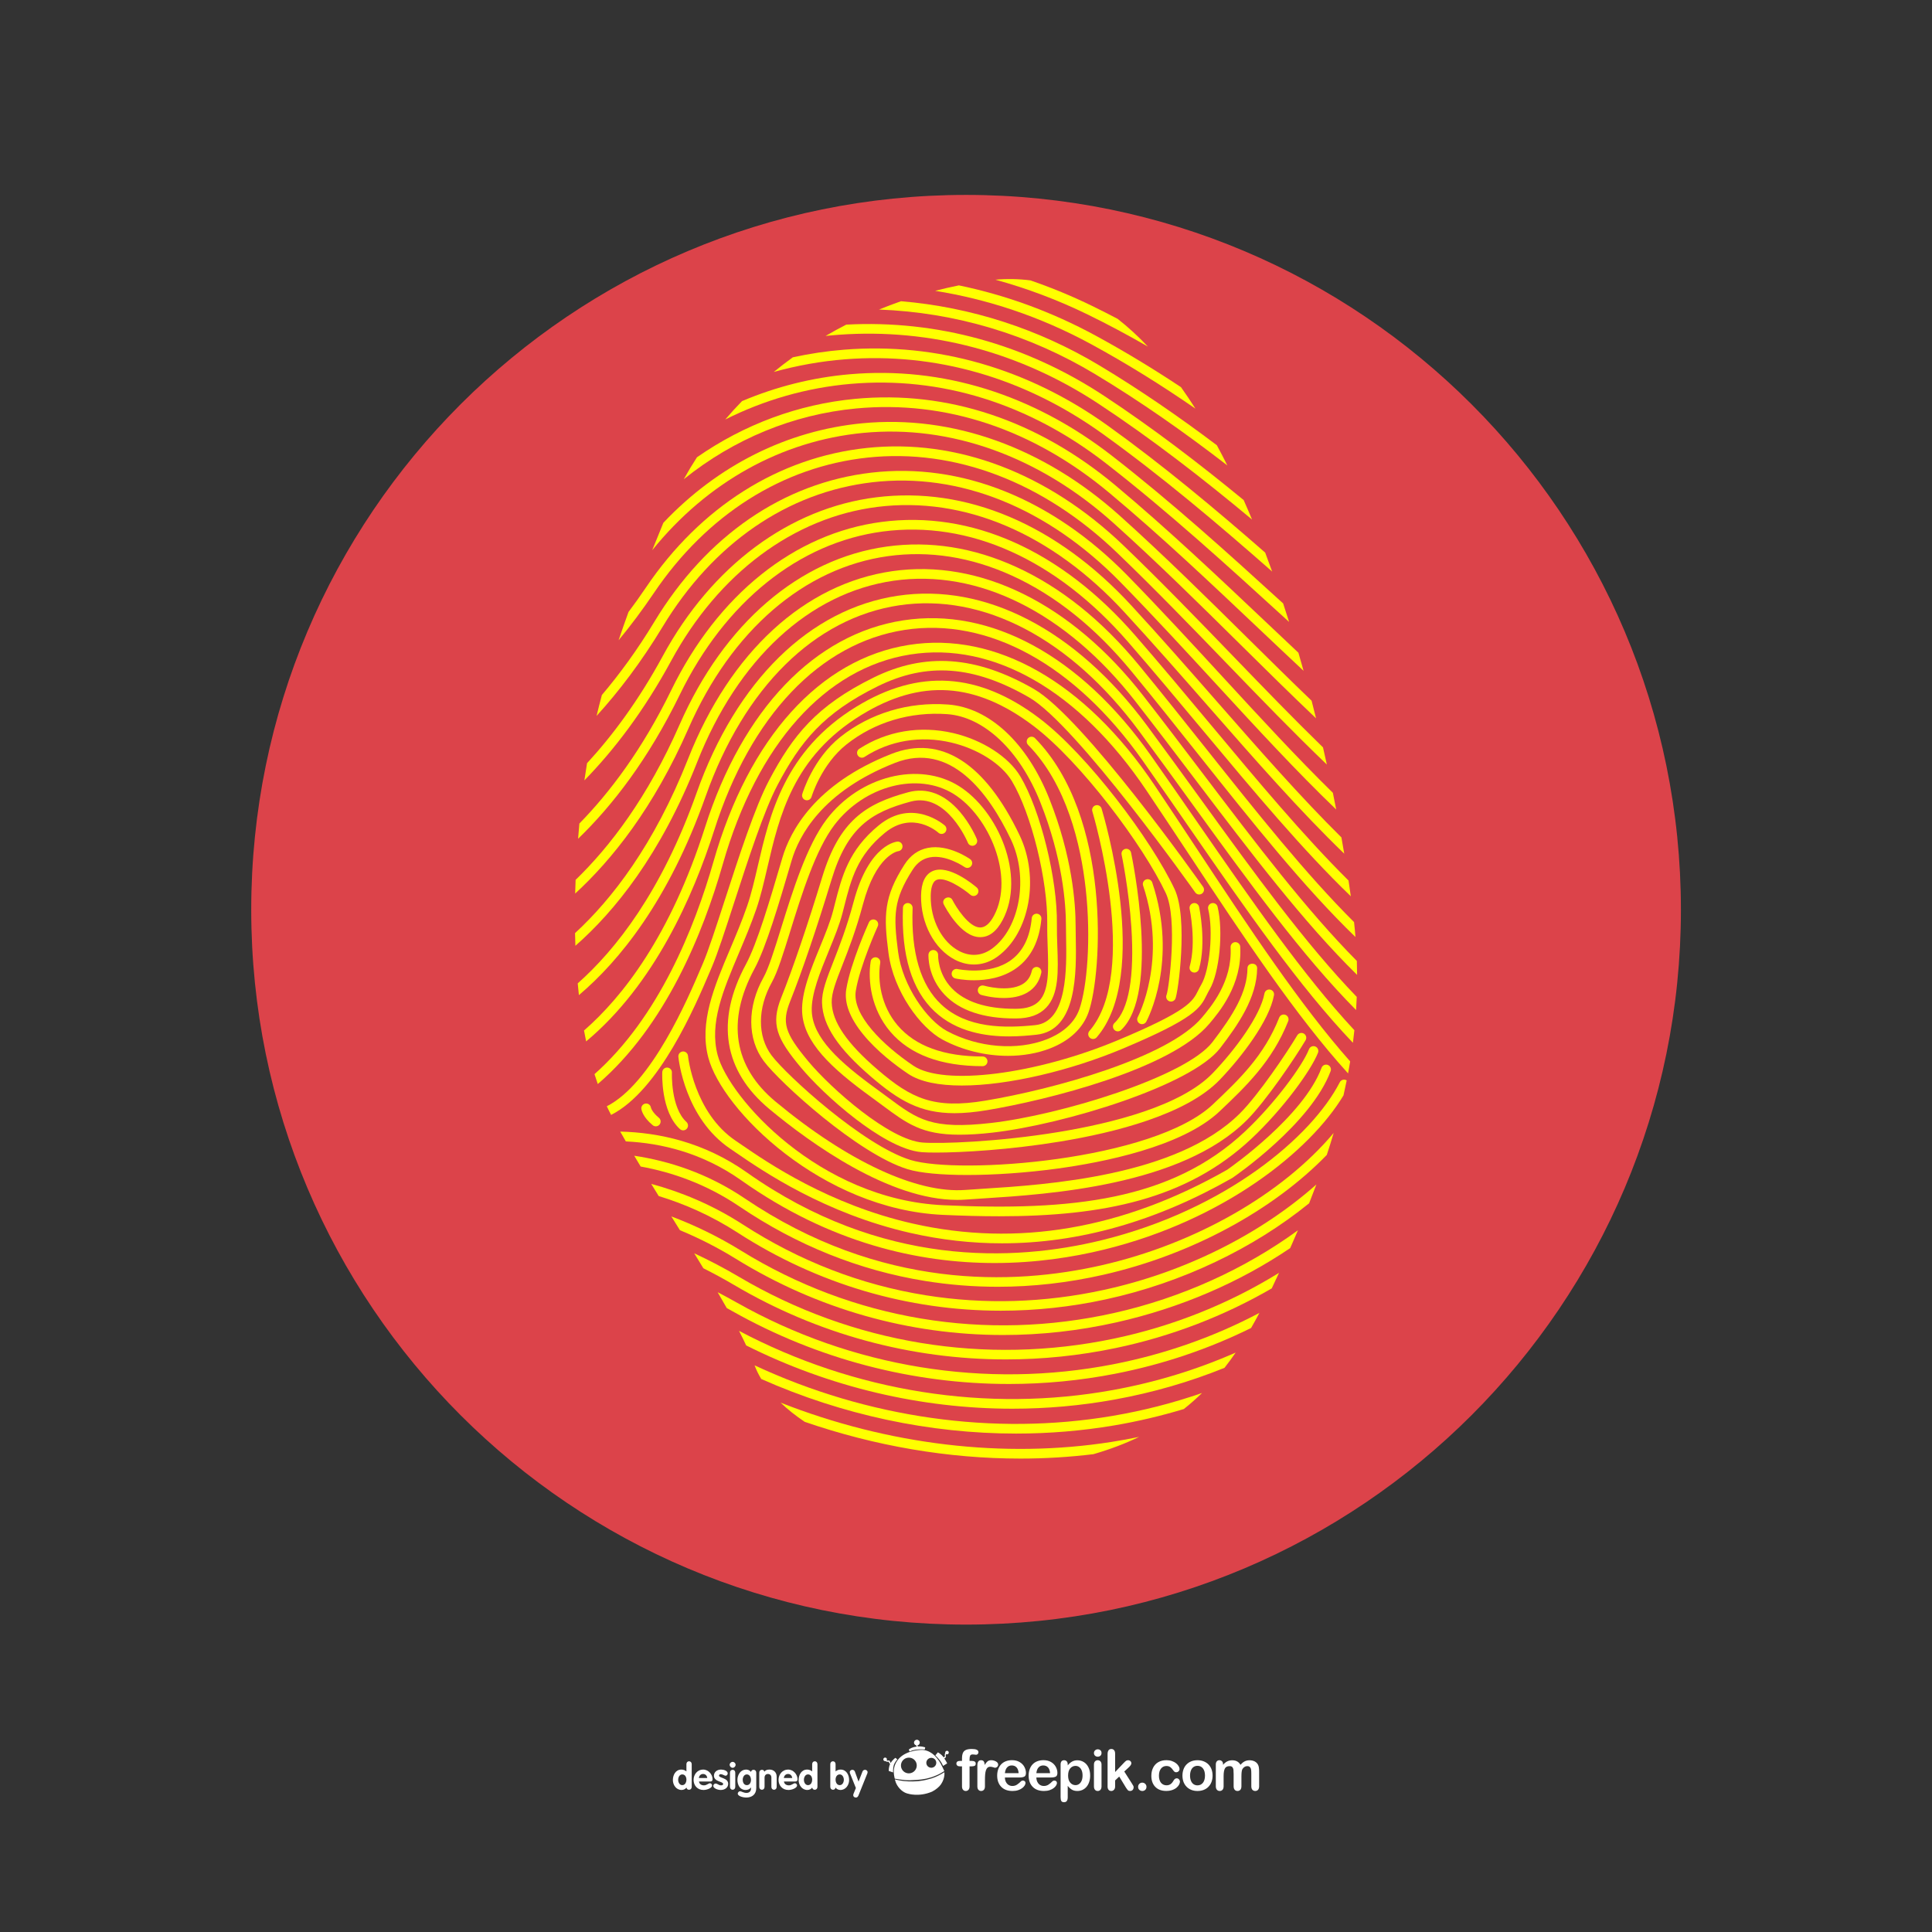<?xml version="1.0" encoding="UTF-8" standalone="no"?>
<!-- Created with Inkscape (http://www.inkscape.org/) -->

<svg
   xmlns:dc="http://purl.org/dc/elements/1.1/"
   xmlns:cc="http://creativecommons.org/ns#"
   xmlns:rdf="http://www.w3.org/1999/02/22-rdf-syntax-ns#"
   xmlns:svg="http://www.w3.org/2000/svg"
   xmlns="http://www.w3.org/2000/svg"
   xmlns:sodipodi="http://sodipodi.sourceforge.net/DTD/sodipodi-0.dtd"
   xmlns:inkscape="http://www.inkscape.org/namespaces/inkscape"
   id="svg6577"
   version="1.1"
   inkscape:version="0.48.4 r9939"
   width="1000"
   height="1000"
   xml:space="preserve"
   sodipodi:docname="08 FINGER.eps"><rect width="100%" height="100%" fill="#333333" stroke="none"/><defs
     id="defs6581" /><sodipodi:namedview
     pagecolor="#ffffff"
     bordercolor="#666666"
     borderopacity="1"
     objecttolerance="10"
     gridtolerance="10"
     guidetolerance="10"
     inkscape:pageopacity="0"
     inkscape:pageshadow="2"
     inkscape:window-width="640"
     inkscape:window-height="480"
     id="namedview6579"
     showgrid="false"
     inkscape:zoom="0.236"
     inkscape:cx="500"
     inkscape:cy="500"
     inkscape:window-x="65"
     inkscape:window-y="24"
     inkscape:window-maximized="0"
     inkscape:current-layer="g6585" /><g
     id="g6585"
     inkscape:groupmode="layer"
     inkscape:label="ink_ext_XXXXXX"
     transform="matrix(1.25,0,0,-1.25,0,1000)"><path
       inkscape:connector-curvature="0"
       id="path6591"
       style="fill:#dc434a;fill-opacity:1;fill-rule:nonzero;stroke:none"
       d="m 400.03,127.291 c -163.477,0 -296,132.524 -296,296 0,163.476 132.523,296 296,296 163.476,0 295.999,-132.524 295.999,-296 0,-163.476 -132.523,-296 -295.999,-296" /><g
       id="g6832"
       transform="translate(0,16.949)"
       style="fill:#ffff00"><path
         d="m 475.326,639.527 c -4.013,4.246 -8.189,8.093 -12.53,11.487 -3.532,1.856 -7.071,3.651 -10.617,5.381 -8.321,4.059 -16.829,7.568 -25.504,10.55 -4.688,0.613 -9.519,0.724 -14.496,0.29 13.13,-3.606 25.897,-8.411 38.246,-14.435 8.338,-4.067 16.639,-8.501 24.901,-13.273"
         style="fill:#ffff00;fill-opacity:1;fill-rule:nonzero;stroke:none"
         id="path6593"
         inkscape:connector-curvature="0" /><path
         d="m 495,613.839 c -1.944,3.058 -3.938,6.026 -5.98,8.893 -11.8,7.833 -23.503,14.899 -35.194,21.262 -18.818,10.242 -37.912,16.978 -56.767,20.889 -3.305,-0.666 -6.585,-1.413 -9.83,-2.255 21.401,-3.429 43.227,-10.469 64.685,-22.148 14.286,-7.775 28.598,-16.62 43.086,-26.641"
         style="fill:#ffff00;fill-opacity:1;fill-rule:nonzero;stroke:none"
         id="path6595"
         inkscape:connector-curvature="0" /><path
         d="m 508.223,590.32 c -1.417,2.832 -2.868,5.619 -4.348,8.358 -15.713,11.848 -31.814,22.935 -48.407,32.913 -25.345,15.241 -53.401,24.293 -82.373,26.734 -3.075,-1.071 -6.112,-2.224 -9.11,-3.454 31.465,-1.161 62.055,-10.252 89.422,-26.708 18.844,-11.331 37.068,-24.121 54.816,-37.843"
         style="fill:#ffff00;fill-opacity:1;fill-rule:nonzero;stroke:none"
         id="path6597"
         inkscape:connector-curvature="0" /><path
         d="m 454.905,615.847 c 21.978,-14.487 43.06,-30.851 63.541,-47.933 -1.132,2.713 -2.29,5.403 -3.472,8.068 -18.684,15.353 -37.895,30.039 -57.868,43.205 -32.315,21.299 -69.14,31.443 -106.688,29.444 -2.904,-1.489 -5.766,-3.048 -8.569,-4.692 1.904,0.201 3.811,0.375 5.721,0.512 37.749,2.69 74.863,-7.201 107.335,-28.604"
         style="fill:#ffff00;fill-opacity:1;fill-rule:nonzero;stroke:none"
         id="path6599"
         inkscape:connector-curvature="0" /><path
         d="m 456.408,603.53 c 24.491,-17.575 47.79,-37.3 70.37,-57.152 -0.944,2.629 -1.91,5.249 -2.897,7.856 -20.927,18.271 -42.508,36.304 -65.141,52.546 -32.94,23.638 -70.681,34.525 -109.15,31.479 -7.174,-0.568 -14.287,-1.634 -21.29,-3.157 -2.695,-1.948 -5.327,-3.972 -7.891,-6.072 9.616,2.678 19.496,4.449 29.497,5.241 37.513,2.97 74.34,-7.66 106.502,-30.741"
         style="fill:#ffff00;fill-opacity:1;fill-rule:nonzero;stroke:none"
         id="path6601"
         inkscape:connector-curvature="0" /><path
         d="m 457.915,591.216 c 25.995,-20.195 50.547,-42.593 74.29,-64.253 0.529,-0.483 1.055,-0.962 1.583,-1.443 -0.804,2.554 -1.627,5.109 -2.469,7.662 -22.69,20.692 -46.135,41.914 -70.951,61.193 -32.664,25.376 -70.182,37.032 -108.495,33.704 -15.428,-1.34 -30.464,-5.13 -44.613,-11.12 -2.402,-2.463 -4.721,-5.002 -6.953,-7.618 16.182,8.117 33.769,13.178 51.912,14.753 37.292,3.236 73.842,-8.131 105.696,-32.878"
         style="fill:#ffff00;fill-opacity:1;fill-rule:nonzero;stroke:none"
         id="path6603"
         inkscape:connector-curvature="0" /><path
         d="m 459.427,578.901 c 21.588,-18.068 42.115,-37.499 61.966,-56.291 6.182,-5.852 12.305,-11.647 18.388,-17.335 -0.691,2.484 -1.403,4.98 -2.132,7.482 -4.474,4.208 -8.975,8.468 -13.506,12.758 -19.895,18.833 -40.467,38.307 -62.15,56.454 -32.388,27.106 -69.688,39.526 -107.861,35.928 -23.587,-2.225 -46.005,-10.594 -65.527,-24.188 -1.922,-2.956 -3.743,-5.986 -5.457,-9.087 20.674,16.627 45.285,26.833 71.359,29.293 37.085,3.502 73.368,-8.609 104.92,-35.014"
         style="fill:#ffff00;fill-opacity:1;fill-rule:nonzero;stroke:none"
         id="path6605"
         inkscape:connector-curvature="0" /><path
         d="m 357.442,603.799 c 36.145,3.471 72.902,-9.743 103.5,-37.213 18.307,-16.435 35.807,-33.737 52.731,-50.469 10.554,-10.434 20.949,-20.708 31.275,-30.513 -0.597,2.414 -1.213,4.847 -1.846,7.295 -8.791,8.442 -17.647,17.194 -26.617,26.062 -16.958,16.766 -34.492,34.102 -52.871,50.601 -31.44,28.227 -69.283,41.801 -106.554,38.219 -31.199,-2.997 -59.931,-17.476 -82.372,-41.201 -1.61,-3.913 -3.148,-7.697 -4.615,-11.356 22.694,28.125 53.548,45.326 87.369,48.575"
         style="fill:#ffff00;fill-opacity:1;fill-rule:nonzero;stroke:none"
         id="path6607"
         inkscape:connector-curvature="0" /><path
         d="m 359.299,593.58 c 36.102,3.84 72.739,-10.118 103.163,-39.309 15.759,-15.121 30.893,-30.8 45.529,-45.963 14.002,-14.506 27.743,-28.736 41.433,-41.84 -0.516,2.342 -1.048,4.709 -1.6,7.105 -12.2,11.873 -24.472,24.582 -36.955,37.513 -14.662,15.19 -29.823,30.897 -45.638,46.071 -31.29,30.022 -69.06,44.37 -106.356,40.4 -36.394,-3.874 -68.856,-24.397 -91.406,-57.788 -2.38,-3.524 -4.79,-6.893 -7.218,-10.129 -1.466,-4.039 -2.83,-7.93 -4.104,-11.708 4.932,5.977 9.834,12.488 14.636,19.599 21.879,32.396 53.315,52.302 88.516,56.049"
         style="fill:#ffff00;fill-opacity:1;fill-rule:nonzero;stroke:none"
         id="path6609"
         inkscape:connector-curvature="0" /><path
         d="m 361.281,583.366 c 36.015,4.172 72.493,-10.534 102.703,-41.411 13.72,-14.022 26.95,-28.406 39.745,-42.317 16.752,-18.213 33.147,-36.028 49.561,-51.788 -0.44,2.263 -0.899,4.567 -1.379,6.913 -14.953,14.666 -29.945,30.956 -45.238,47.583 -12.816,13.933 -26.068,28.34 -39.829,42.406 -31.095,31.781 -68.748,46.906 -106.024,42.588 -36.425,-4.22 -68.343,-26.153 -89.872,-61.758 -7.032,-11.63 -14.387,-21.667 -21.722,-30.314 -0.788,-2.925 -1.515,-5.806 -2.196,-8.663 9.238,10.156 18.524,22.326 27.341,36.907 20.875,34.524 51.74,55.78 86.91,59.854"
         style="fill:#ffff00;fill-opacity:1;fill-rule:nonzero;stroke:none"
         id="path6611"
         inkscape:connector-curvature="0" /><path
         d="m 363.361,573.16 c 35.911,4.463 72.187,-10.994 102.151,-43.522 12.047,-13.078 23.708,-26.39 34.986,-39.264 19.488,-22.247 37.869,-43.216 56.122,-60.816 -0.368,2.18 -0.759,4.427 -1.171,6.737 -16.851,16.67 -33.918,36.139 -51.942,56.714 -11.294,12.893 -22.973,26.224 -35.054,39.339 -30.863,33.504 -68.355,49.405 -105.585,44.782 -35.962,-4.469 -68.195,-28.428 -88.433,-65.732 -9.988,-18.409 -20.835,-32.95 -31.358,-44.381 -0.391,-2.352 -0.755,-4.718 -1.094,-7.102 12.141,12.429 24.581,28.589 35.967,49.576 19.615,36.155 50.746,59.361 85.411,63.669"
         style="fill:#ffff00;fill-opacity:1;fill-rule:nonzero;stroke:none"
         id="path6613"
         inkscape:connector-curvature="0" /><path
         d="m 281.523,495.466 c 18.682,38.32 49.297,62.921 83.996,67.495 35.77,4.711 71.828,-11.493 101.522,-45.641 10.647,-12.245 20.99,-24.64 30.993,-36.627 21.293,-25.517 41.297,-49.484 61.309,-68.774 -0.284,2.058 -0.598,4.23 -0.943,6.517 -18.631,18.489 -37.393,40.971 -57.295,64.82 -10.015,12.002 -20.372,24.413 -31.046,36.689 -30.602,35.194 -67.914,51.882 -105.063,46.982 -36.053,-4.753 -67.788,-30.16 -87.068,-69.708 -11.909,-24.429 -25.386,-42.256 -38.019,-55.167 -0.191,-2.071 -0.368,-4.181 -0.538,-6.317 14.197,13.715 29.079,32.914 42.152,59.731"
         style="fill:#ffff00;fill-opacity:1;fill-rule:nonzero;stroke:none"
         id="path6615"
         inkscape:connector-curvature="0" /><path
         d="m 285.09,481.437 c 17.764,40.518 47.887,66.517 82.644,71.332 17.109,2.369 34.403,-0.364 51.402,-8.123 17.875,-8.16 34.508,-21.499 49.437,-39.645 9.46,-11.497 18.679,-23.089 27.595,-34.3 22.593,-28.408 43.762,-55.021 65.095,-75.651 -0.084,1.036 -0.165,2.07 -0.265,3.112 -0.091,0.949 -0.197,1.977 -0.316,3.065 -20.022,19.96 -40.061,45.152 -61.383,71.964 -8.926,11.223 -18.156,22.829 -27.636,34.351 -15.32,18.621 -32.434,32.328 -50.866,40.742 -17.702,8.081 -35.741,10.923 -53.612,8.446 -36.165,-5.009 -67.423,-31.867 -85.758,-73.687 -13.25,-30.222 -28.949,-50.66 -43.08,-64.33 -0.072,-1.815 -0.133,-3.711 -0.182,-5.664 15.212,13.962 32.518,35.527 46.925,68.388"
         style="fill:#ffff00;fill-opacity:1;fill-rule:nonzero;stroke:none"
         id="path6617"
         inkscape:connector-curvature="0" /><path
         d="m 288.652,467.403 c 16.858,42.746 46.506,70.147 81.341,75.178 34.95,5.041 71.441,-13.141 100.116,-49.9 8.436,-10.813 16.683,-21.686 24.659,-32.201 23.286,-30.7 45.083,-59.432 67.18,-81.107 -0.01,1.913 -0.045,3.835 -0.11,5.77 -20.902,21.103 -41.714,48.526 -63.884,77.755 -7.983,10.525 -16.238,21.409 -24.69,32.243 -29.583,37.922 -67.431,56.653 -103.843,51.399 -36.295,-5.242 -67.09,-33.551 -84.489,-77.669 -14.109,-35.774 -31.678,-58.258 -46.821,-72.201 0.034,-1.726 0.084,-3.476 0.147,-5.244 16.094,14.097 35.244,37.56 50.394,75.977"
         style="fill:#ffff00;fill-opacity:1;fill-rule:nonzero;stroke:none"
         id="path6619"
         inkscape:connector-curvature="0" /><path
         d="m 474.86,482.741 c -29.273,39.501 -66.874,59.044 -103.169,53.613 -36.439,-5.452 -66.783,-35.212 -83.251,-81.651 -14.484,-40.844 -33.484,-64.896 -49.214,-78.843 0.146,-1.62 0.307,-3.243 0.486,-4.87 16.573,14.031 37.095,38.942 52.497,82.376 15.959,45 45.145,73.806 80.074,79.032 34.781,5.2 70.998,-13.764 99.364,-52.039 7.542,-10.177 14.938,-20.391 22.09,-30.269 23.456,-32.397 45.421,-62.729 67.784,-85.269 0.116,1.802 0.209,3.613 0.279,5.432 -21.266,22.023 -42.351,51.145 -64.823,82.183 -7.159,9.887 -14.561,20.11 -22.117,30.305"
         style="fill:#ffff00;fill-opacity:1;fill-rule:nonzero;stroke:none"
         id="path6621"
         inkscape:connector-curvature="0" /><path
         d="m 476.457,470.343 c -28.957,41.054 -66.3,61.405 -102.474,55.829 -36.592,-5.64 -66.491,-36.852 -82.031,-85.633 -14.35,-45.046 -34.169,-70.287 -50.125,-84.203 0.275,-1.511 0.569,-3.013 0.88,-4.508 28.186,23.538 44.35,60.169 53.057,87.497 15.061,47.28 43.794,77.493 78.829,82.894 34.61,5.337 70.546,-14.413 98.595,-54.182 6.757,-9.581 13.402,-19.186 19.828,-28.475 23.213,-33.556 44.979,-65.015 67.197,-88.31 0.223,1.727 0.422,3.461 0.603,5.202 -21.209,22.793 -42.179,53.103 -64.51,85.384 -6.431,9.296 -13.081,18.909 -19.849,28.505"
         style="fill:#ffff00;fill-opacity:1;fill-rule:nonzero;stroke:none"
         id="path6623"
         inkscape:connector-curvature="0" /><path
         d="m 478.051,457.945 c -28.634,42.589 -65.721,63.752 -101.759,58.05 -36.753,-5.811 -66.212,-38.474 -80.824,-89.616 -7.909,-27.682 -22.772,-64.598 -49.298,-88.105 0.43,-1.385 0.885,-2.753 1.358,-4.104 28.044,24.084 43.594,62.438 51.786,91.11 14.166,49.582 42.451,81.206 77.603,86.763 34.434,5.447 70.086,-15.087 97.813,-56.329 6.06,-9.013 12.034,-18.043 17.81,-26.775 22.647,-34.233 43.925,-66.396 65.667,-90.359 0.309,1.645 0.596,3.297 0.869,4.954 -20.76,23.466 -41.463,54.753 -63.2,87.612 -5.78,8.738 -11.758,17.774 -17.825,26.799"
         style="fill:#ffff00;fill-opacity:1;fill-rule:nonzero;stroke:none"
         id="path6625"
         inkscape:connector-curvature="0" /><path
         d="m 554.778,334.91 c -11.674,-22.726 -47.494,-52.885 -98.551,-65.397 -36.357,-8.909 -91.369,-11.273 -146.991,28.067 -17.722,12.534 -36.479,16.533 -52.412,16.908 0.76,-1.345 1.533,-2.701 2.322,-4.067 14.729,-0.702 31.709,-4.74 47.78,-16.107 36.925,-26.116 73.584,-34.251 104.932,-34.25 16.918,10e-4 32.293,2.372 45.321,5.564 49.646,12.166 85.324,40.857 99.133,63.849 0.469,2.054 0.908,4.12 1.325,6.192 l -0.165,0.106 c -0.986,0.506 -2.189,0.117 -2.694,-0.865"
         style="fill:#ffff00;fill-opacity:1;fill-rule:nonzero;stroke:none"
         id="path6627"
         inkscape:connector-curvature="0" /><path
         d="m 455.978,259.095 c -36.399,-8.269 -91.542,-10.178 -147.539,27.688 -15.522,10.497 -31.53,15.56 -45.818,17.7 0.878,-1.482 1.768,-2.971 2.668,-4.467 12.917,-2.329 27.106,-7.211 40.91,-16.546 23.756,-16.064 49.606,-26.438 76.835,-30.835 9.959,-1.608 20.011,-2.411 30.115,-2.41 14.517,0 29.137,1.658 43.714,4.969 36.575,8.308 70.401,26.793 92.531,49.628 0.994,3.016 1.947,6.043 2.843,9.088 C 531.101,288.757 495.18,268 455.978,259.095"
         style="fill:#ffff00;fill-opacity:1;fill-rule:nonzero;stroke:none"
         id="path6629"
         inkscape:connector-curvature="0" /><path
         d="m 383.304,246.708 c -26.779,4.281 -52.234,14.132 -75.66,29.277 -12.874,8.324 -25.892,13.583 -37.987,16.842 1.026,-1.674 2.059,-3.351 3.097,-5.031 10.531,-3.211 21.673,-8.029 32.718,-15.17 32.958,-21.309 70.56,-32.31 108.978,-32.31 14.427,0 28.97,1.552 43.424,4.692 31.603,6.865 61.235,21.135 84.21,39.793 1.03,2.589 2.031,5.183 3.003,7.785 -23.131,-20.552 -54.442,-36.366 -88.063,-43.669 -24.625,-5.35 -49.427,-6.091 -73.72,-2.209"
         style="fill:#ffff00;fill-opacity:1;fill-rule:nonzero;stroke:none"
         id="path6631"
         inkscape:connector-curvature="0" /><path
         d="m 306.846,265.187 c -9.765,6.034 -19.516,10.649 -28.859,14.173 1.186,-1.906 2.369,-3.807 3.549,-5.704 7.583,-3.144 15.389,-7.04 23.208,-11.872 33.676,-20.811 71.798,-31.529 110.627,-31.528 15.597,0 31.31,1.729 46.892,5.228 26.456,5.942 50.999,16.55 71.965,30.748 0.162,0.368 0.325,0.733 0.488,1.1 0.93,2.096 1.843,4.193 2.744,6.293 -21.87,-15.955 -48.147,-27.966 -76.074,-34.238 -53.351,-11.979 -108.232,-2.818 -154.54,25.8"
         style="fill:#ffff00;fill-opacity:1;fill-rule:nonzero;stroke:none"
         id="path6633"
         inkscape:connector-curvature="0" /><path
         d="m 306.05,254.312 c -6.267,3.701 -12.492,6.938 -18.589,9.774 1.282,-2.083 2.545,-4.149 3.787,-6.195 4.216,-2.112 8.482,-4.418 12.769,-6.95 34.412,-20.317 73.206,-30.795 112.503,-30.795 15.177,0 30.432,1.561 45.536,4.725 23.011,4.819 44.875,13.278 64.546,24.69 1.017,2.125 2.021,4.273 3.017,6.441 -20.572,-12.731 -43.807,-22.104 -68.383,-27.251 -53.231,-11.15 -108.342,-2.096 -155.186,25.561"
         style="fill:#ffff00;fill-opacity:1;fill-rule:nonzero;stroke:none"
         id="path6635"
         inkscape:connector-curvature="0" /><path
         d="m 305.254,243.586 c -2.714,1.529 -5.412,2.99 -8.093,4.391 1.3,-2.225 2.554,-4.411 3.758,-6.554 0.789,-0.435 1.58,-0.875 2.371,-1.321 35.248,-19.869 74.756,-30.129 114.508,-30.129 14.709,0 29.458,1.406 44.027,4.25 19.796,3.865 38.679,10.272 56.226,18.936 1.18,2.048 2.325,4.131 3.444,6.242 -18.682,-9.868 -39.016,-17.07 -60.436,-21.253 -53.011,-10.345 -108.343,-1.314 -155.805,25.438"
         style="fill:#ffff00;fill-opacity:1;fill-rule:nonzero;stroke:none"
         id="path6637"
         inkscape:connector-curvature="0" /><path
         d="m 306.015,231.969 c 1.063,-2.073 2.054,-4.088 2.962,-6.032 34.507,-17.278 72.414,-26.201 110.238,-26.201 14.19,0 28.377,1.257 42.356,3.799 15.823,2.878 31.017,7.278 45.466,13.129 1.608,2.053 3.147,4.157 4.625,6.312 -16.014,-7.057 -33.003,-12.267 -50.807,-15.505 -52.109,-9.477 -107.023,-0.769 -154.84,24.498"
         style="fill:#ffff00;fill-opacity:1;fill-rule:nonzero;stroke:none"
         id="path6639"
         inkscape:connector-curvature="0" /><path
         d="m 312.464,217.685 0,-0.001 c 0.695,-1.885 1.62,-3.771 2.754,-5.645 33.607,-14.904 69.791,-22.601 105.567,-22.601 13.617,0 27.185,1.117 40.517,3.373 9.851,1.668 19.488,3.947 28.896,6.793 2.665,2.111 5.173,4.329 7.54,6.644 -11.975,-4.156 -24.362,-7.336 -37.104,-9.493 -49.109,-8.313 -101.346,-0.877 -148.17,20.93"
         style="fill:#ffff00;fill-opacity:1;fill-rule:nonzero;stroke:none"
         id="path6641"
         inkscape:connector-curvature="0" /><path
         d="m 323.232,202.242 c 2.881,-2.763 6.228,-5.43 9.993,-7.947 29.162,-10.043 59.514,-15.211 89.296,-15.211 10.172,0 20.276,0.611 30.245,1.827 6.943,2.007 13.22,4.408 18.93,7.16 -3.739,-0.778 -7.506,-1.468 -11.3,-2.066 -44.692,-7.034 -92.642,-1.26 -137.164,16.237"
         style="fill:#ffff00;fill-opacity:1;fill-rule:nonzero;stroke:none"
         id="path6643"
         inkscape:connector-curvature="0" /><path
         d="m 293.981,380.788 0.748,1.753 c 2.368,5.525 5.567,15.377 9.271,26.784 5.797,17.853 12.368,38.089 17.993,48.737 9.439,17.866 18.84,29.661 41.449,40.807 20.39,10.051 39.727,8.63 62.701,-4.606 19.638,-11.314 68.292,-80.061 68.781,-80.754 0.637,-0.902 1.885,-1.117 2.787,-0.481 0.902,0.637 1.117,1.885 0.48,2.787 -2.017,2.86 -49.655,70.163 -70.052,81.914 -23.925,13.785 -45.045,15.287 -66.465,4.728 -23.587,-11.628 -33.386,-23.917 -43.218,-42.527 -5.786,-10.952 -12.414,-31.363 -18.261,-49.37 -3.673,-11.314 -6.846,-21.085 -9.142,-26.443 l -0.752,-1.762 c -5.391,-12.66 -20.425,-47.962 -39.033,-57.384 0.567,-1.216 1.156,-2.41 1.771,-3.578 19.932,10.067 34.821,45.022 40.942,59.395"
         style="fill:#ffff00;fill-opacity:1;fill-rule:nonzero;stroke:none"
         id="path6645"
         inkscape:connector-curvature="0" /><path
         d="m 302.441,307.337 c 0.729,-0.491 1.558,-1.059 2.482,-1.692 10.947,-7.504 36.582,-25.077 72.119,-33.144 12.579,-2.856 25.201,-4.281 37.841,-4.281 31.828,0 63.758,9.039 95.331,27.039 l 0.139,0.086 c 1.323,0.905 32.501,22.409 40.63,44.169 0.386,1.035 -0.139,2.187 -1.173,2.574 -1.039,0.386 -2.187,-0.141 -2.575,-1.174 -7.515,-20.122 -37.481,-41.117 -39.077,-42.223 -43.193,-24.605 -87.007,-32.1 -130.231,-22.29 -34.791,7.899 -59.985,25.168 -70.742,32.543 -0.935,0.641 -1.773,1.215 -2.511,1.711 -17.306,11.644 -19.769,34.965 -19.792,35.199 -0.108,1.099 -1.082,1.896 -2.183,1.798 -1.099,-0.106 -1.904,-1.082 -1.799,-2.18 0.099,-1.033 2.641,-25.42 21.541,-38.135"
         style="fill:#ffff00;fill-opacity:1;fill-rule:nonzero;stroke:none"
         id="path6647"
         inkscape:connector-curvature="0" /><path
         d="m 544.617,349.728 c -1.028,0.4 -2.188,-0.108 -2.59,-1.137 -2.667,-6.835 -14.209,-22.506 -26.506,-34.064 -30.502,-28.667 -71.98,-32.94 -124.872,-30.533 -51.503,2.342 -88.876,44.644 -93.49,62.177 -3.477,13.213 2.208,26.648 8.79,42.206 2.45,5.792 4.985,11.781 7.166,18.083 1.818,5.254 3.171,11.078 4.604,17.244 5.004,21.531 10.676,45.936 38.885,63.255 24.663,15.142 47.354,13.694 71.412,-4.557 19.416,-14.728 45.364,-49.299 54.732,-69.213 4.975,-10.575 1.312,-39.329 0.328,-42.018 -0.454,-0.978 -0.051,-2.146 0.92,-2.631 0.989,-0.495 2.191,-0.093 2.684,0.895 1.127,2.253 5.404,33.304 -0.313,45.458 -9.56,20.324 -36.077,55.633 -55.933,70.696 -25.194,19.112 -50.03,20.675 -75.922,4.779 -29.635,-18.194 -35.764,-44.567 -40.689,-65.759 -1.408,-6.061 -2.739,-11.785 -4.489,-16.841 -2.136,-6.175 -4.644,-12.101 -7.069,-17.832 -6.582,-15.557 -12.799,-30.25 -8.974,-44.783 5.703,-21.672 46.929,-62.87 97.176,-65.155 8.012,-0.364 15.761,-0.576 23.264,-0.576 42.987,10e-4 77.69,6.967 104.53,32.191 12.876,12.102 24.611,28.139 27.493,35.525 0.401,1.028 -0.108,2.188 -1.137,2.59"
         style="fill:#ffff00;fill-opacity:1;fill-rule:nonzero;stroke:none"
         id="path6649"
         inkscape:connector-curvature="0" /><path
         d="m 434.869,348.951 c 8.096,3.165 13.598,8.371 15.911,15.057 5.6,16.176 9.557,81.029 -22.213,113.388 -0.775,0.79 -2.04,0.8 -2.828,0.027 -0.788,-0.774 -0.8,-2.04 -0.025,-2.829 16.059,-16.359 21.83,-41.372 23.843,-59.475 2.343,-21.077 0.488,-41.009 -2.556,-49.803 -2.425,-7.004 -8.728,-10.74 -13.589,-12.64 -12.249,-4.791 -28.439,-3.449 -41.243,3.416 -8.315,4.457 -18.453,18.713 -20.294,32.829 -1.974,15.131 -1.953,21.537 6.033,33.996 1.839,2.868 4.145,4.539 7.049,5.109 6.752,1.325 14.308,-3.899 14.446,-3.995 0.902,-0.638 2.15,-0.425 2.787,0.477 0.639,0.901 0.425,2.149 -0.476,2.788 -0.365,0.258 -9.036,6.31 -17.507,4.659 -3.985,-0.776 -7.238,-3.091 -9.666,-6.88 -8.628,-13.46 -8.661,-21.129 -6.633,-36.672 2.065,-15.835 13.22,-30.931 22.371,-35.837 8.269,-4.432 17.868,-6.718 27.098,-6.717 6.166,0 12.167,1.02 17.492,3.102"
         style="fill:#ffff00;fill-opacity:1;fill-rule:nonzero;stroke:none"
         id="path6651"
         inkscape:connector-curvature="0" /><path
         d="m 539.914,355.047 c -0.947,0.566 -2.176,0.254 -2.741,-0.694 -4.274,-7.172 -15.986,-24.567 -23.696,-32.277 -26.167,-26.166 -80.408,-29.61 -106.474,-31.265 -2.708,-0.172 -5.147,-0.328 -7.262,-0.487 -20.126,-1.518 -48.771,11.805 -78.573,36.544 -17.386,14.434 -20.418,33.456 -8.768,55.01 4.817,8.91 10.259,27.401 14.633,42.258 l 0.777,2.637 c 2.94,9.971 12.411,28.477 42.811,40.392 22.875,8.966 38.709,-12.289 47.964,-31.696 7.468,-15.658 3.791,-36.813 -7.869,-45.271 -4.133,-3 -8.915,-3.352 -13.463,-0.994 -7.227,3.746 -11.994,12.936 -11.862,22.866 0.034,2.543 0.478,5.756 2.401,6.622 3.413,1.536 10.935,-3.49 14.043,-6.166 0.837,-0.72 2.099,-0.627 2.82,0.21 0.721,0.836 0.628,2.098 -0.208,2.819 -1.172,1.011 -11.636,9.785 -18.295,6.785 -3.087,-1.389 -4.689,-4.826 -4.761,-10.216 -0.152,-11.408 5.483,-22.045 14.021,-26.472 5.877,-3.044 12.311,-2.568 17.653,1.308 13.325,9.667 17.506,32.67 9.131,50.23 -14.323,30.032 -32.66,41.683 -53.035,33.699 -31.986,-12.537 -42.041,-32.312 -45.188,-42.984 l -0.778,-2.64 c -4.32,-14.677 -9.696,-32.944 -14.313,-41.485 -12.671,-23.441 -9.306,-44.185 9.732,-59.99 17.228,-14.302 49.611,-37.592 77.774,-37.59 1.225,0 2.445,0.045 3.653,0.136 2.103,0.158 4.525,0.311 7.215,0.482 26.556,1.687 81.814,5.196 109.049,32.43 7.956,7.956 19.944,25.741 24.303,33.058 0.566,0.948 0.255,2.175 -0.694,2.741"
         style="fill:#ffff00;fill-opacity:1;fill-rule:nonzero;stroke:none"
         id="path6653"
         inkscape:connector-curvature="0" /><path
         d="m 532.292,362.821 c -1.027,0.404 -2.188,-0.098 -2.595,-1.125 -6.253,-15.833 -16.541,-25.588 -27.432,-35.915 -24.652,-23.373 -105.099,-29.246 -125.286,-23.037 -19.393,5.968 -51.266,34.994 -57.488,43.291 -5.934,7.912 -5.878,19.536 0.147,30.33 2.337,4.187 4.779,12.061 7.609,21.166 4.655,14.983 10.449,33.651 18.235,43.88 12.458,16.366 34.669,22.136 49.511,12.812 14.625,-9.19 25.171,-34.152 16.63,-50.286 C 409.828,400.546 407.9,399 405.892,399 l -0.034,0 c -4.651,0 -10.005,8.457 -11.514,11.445 -0.498,0.986 -1.701,1.253 -2.686,0.755 -0.986,-0.497 -1.383,-1.612 -0.886,-2.598 C 391.478,407.2 397.894,395 405.815,395 l 0.081,0 c 3.604,0 6.719,2.262 9.262,7.066 9.748,18.413 -1.896,45.316 -18.037,55.457 -16.549,10.398 -41.142,4.238 -54.821,-13.732 -8.214,-10.791 -14.124,-29.811 -18.873,-45.095 -2.763,-8.89 -5.149,-16.569 -7.282,-20.392 -6.806,-12.194 -6.75,-25.48 0.146,-34.675 6.617,-8.822 39.007,-38.401 59.512,-44.71 5.212,-1.605 14.067,-2.402 24.697,-2.402 11.23,0 24.442,0.89 37.43,2.663 18.363,2.506 51.498,8.917 67.087,23.698 10.728,10.173 21.822,20.691 28.401,37.349 0.405,1.027 -0.099,2.188 -1.126,2.594"
         style="fill:#ffff00;fill-opacity:1;fill-rule:nonzero;stroke:none"
         id="path6655"
         inkscape:connector-curvature="0" /><path
         d="m 377.89,407.041 c 0.04,1.104 -0.822,2.031 -1.926,2.072 -1.106,0.051 -2.031,-0.821 -2.071,-1.926 -0.724,-19.691 3.689,-34.15 13.114,-42.974 9.098,-8.518 21.248,-10.317 30.806,-10.317 4.551,0 8.516,0.409 11.283,0.694 17.054,1.756 16.614,26.053 16.351,40.569 -0.029,1.612 -0.056,3.101 -0.056,4.42 0,9.466 -1.415,28.904 -10.892,52.739 -9.22,23.189 -24.906,37.77 -41.963,39.006 -16.354,1.189 -32.179,-3.584 -44.556,-13.429 -11.364,-9.04 -15.601,-23.067 -15.775,-23.66 -0.313,-1.059 0.293,-2.172 1.352,-2.484 1.06,-0.314 2.172,0.292 2.485,1.353 0.039,0.133 4.043,13.399 14.428,21.66 11.589,9.219 26.419,13.683 41.777,12.571 15.259,-1.106 30.024,-15.09 38.535,-36.494 9.231,-23.216 10.609,-42.082 10.609,-51.262 0,-1.341 0.027,-2.854 0.056,-4.492 0.239,-13.143 0.637,-35.139 -12.761,-36.519 -12.498,-1.285 -28.221,-1.475 -38.945,8.565 -8.543,7.998 -12.53,21.425 -11.851,39.908"
         style="fill:#ffff00;fill-opacity:1;fill-rule:nonzero;stroke:none"
         id="path6657"
         inkscape:connector-curvature="0" /><path
         d="m 386.556,389.659 c -1.109,0.072 -2.043,-0.794 -2.098,-1.896 -0.019,-0.373 -0.376,-9.22 6.74,-16.656 6.213,-6.49 15.997,-9.78 29.087,-9.78 0.163,0 0.326,10e-4 0.49,0.002 5.505,0.034 9.561,1.49 12.4,4.451 5.35,5.58 5.007,15.193 4.642,25.369 -0.108,3.017 -0.219,6.137 -0.176,9.151 0.266,18.664 -6.818,47.304 -15.161,61.29 -4.814,8.071 -15.724,15.101 -27.794,17.91 -13.691,3.187 -27.499,0.872 -38.884,-6.516 -0.926,-0.602 -1.19,-1.84 -0.589,-2.767 0.602,-0.926 1.84,-1.19 2.767,-0.589 10.464,6.792 23.177,8.914 35.799,5.976 11.064,-2.574 20.982,-8.879 25.266,-16.062 8.033,-13.468 14.853,-41.124 14.596,-59.184 -0.044,-3.115 0.069,-6.286 0.178,-9.352 0.334,-9.307 0.649,-18.098 -3.531,-22.457 -2.052,-2.14 -5.171,-3.193 -9.538,-3.22 -0.156,-0.001 -0.312,-0.002 -0.468,-0.002 -11.914,0 -20.708,2.857 -26.141,8.491 -5.94,6.161 -5.691,13.676 -5.687,13.751 0.05,1.1 -0.798,2.035 -1.898,2.09"
         style="fill:#ffff00;fill-opacity:1;fill-rule:nonzero;stroke:none"
         id="path6659"
         inkscape:connector-curvature="0" /><path
         d="m 429.411,404.695 c -1.102,0.104 -2.074,-0.704 -2.178,-1.804 -0.745,-7.937 -3.635,-13.789 -8.589,-17.394 -8.988,-6.539 -22.019,-3.735 -22.15,-3.708 -1.075,0.244 -2.145,-0.435 -2.388,-1.512 -0.243,-1.077 0.434,-2.147 1.512,-2.39 0.275,-0.062 3.394,-0.741 7.699,-0.741 5.137,0 11.961,0.966 17.657,5.1 5.937,4.309 9.383,11.129 10.242,20.271 0.103,1.1 -0.704,2.075 -1.805,2.178"
         style="fill:#ffff00;fill-opacity:1;fill-rule:nonzero;stroke:none"
         id="path6661"
         inkscape:connector-curvature="0" /><path
         d="m 525.915,373.287 c -1.092,0.202 -2.128,-0.524 -2.325,-1.61 -1.647,-9.07 -11.931,-23.091 -21.394,-32.964 -13.068,-13.637 -41.898,-20.793 -63.782,-24.396 -25.502,-4.199 -49.294,-4.921 -56.369,-4.372 -13.745,1.062 -37.776,22.155 -47.367,33.664 -9.791,11.748 -11.041,15.951 -7.43,24.977 4.757,11.894 10.975,30.177 17.057,50.161 6.605,21.703 16.246,27.939 32.855,32.401 14.836,3.987 23.543,-16.862 23.629,-17.073 0.417,-1.021 1.582,-1.513 2.607,-1.096 1.021,0.416 1.513,1.581 1.097,2.604 -0.099,0.245 -2.488,6.051 -7.055,11.363 -6.3,7.329 -13.669,10.116 -21.316,8.065 -17.63,-4.737 -28.533,-11.733 -35.644,-35.099 -6.051,-19.881 -12.227,-38.047 -16.944,-49.84 -4.471,-11.178 -1.907,-17.051 8.07,-29.023 4.462,-5.355 12.851,-13.835 23.012,-21.579 7.605,-5.796 18.484,-12.846 27.121,-13.513 1.359,-0.105 3.316,-0.165 5.772,-0.165 10.627,0 30.567,1.124 51.554,4.579 22.485,3.701 52.19,11.143 66.022,25.574 9.153,9.551 20.523,24.453 22.44,35.017 0.198,1.087 -0.523,2.128 -1.61,2.325"
         style="fill:#ffff00;fill-opacity:1;fill-rule:nonzero;stroke:none"
         id="path6663"
         inkscape:connector-curvature="0" /><path
         d="m 518.575,384 -0.017,0 c -1.097,0 -1.991,-0.719 -2,-1.818 -0.086,-9.963 -5.861,-19.355 -14.505,-30.636 -11.027,-14.392 -63.157,-30.232 -91.58,-33.48 -24.768,-2.832 -30.409,1.362 -42.761,10.545 -1.417,1.053 -2.915,2.167 -4.532,3.338 -15.898,11.511 -26.581,21.419 -27.041,32.363 -0.296,7.05 3.455,16.215 7.082,25.079 2.246,5.487 4.367,10.67 5.606,15.435 0.252,0.968 0.496,1.928 0.738,2.882 2.874,11.303 5.355,21.064 16.844,30.483 11.467,9.402 21.713,0.447 22.143,0.061 0.818,-0.737 2.079,-0.674 2.821,0.142 0.742,0.818 0.68,2.083 -0.138,2.825 -0.131,0.118 -13.191,11.682 -27.362,0.066 -12.505,-10.253 -15.264,-21.104 -18.185,-32.592 -0.24,-0.946 -0.482,-1.9 -0.732,-2.86 -1.172,-4.506 -3.244,-9.568 -5.436,-14.927 -3.791,-9.261 -7.71,-18.838 -7.377,-26.761 0.527,-12.551 11.851,-23.244 28.691,-35.436 1.603,-1.16 3.088,-2.264 4.492,-3.308 10.245,-7.618 16.411,-12.205 31.917,-12.204 3.9,0 8.391,0.249 13.685,0.854 29.774,3.402 82.49,19.566 94.301,34.979 7.36,9.608 15.222,20.806 15.329,33.116 0.009,1.106 -0.878,1.854 -1.983,1.854"
         style="fill:#ffff00;fill-opacity:1;fill-rule:nonzero;stroke:none"
         id="path6665"
         inkscape:connector-curvature="0" /><path
         d="m 408.045,327.302 c -21.395,-3.564 -30.67,0.854 -44.602,12.796 -12.755,10.932 -18.81,19.763 -19.053,27.792 -0.119,3.933 1.788,8.798 4.427,15.531 2.511,6.406 5.636,14.378 8.507,25.143 5.41,20.289 14.218,21.965 14.582,22.024 1.015,0.097 1.809,0.952 1.809,1.992 0,1.104 -0.895,2 -2,2 -0.115,0 -11.775,-0.68 -18.257,-24.986 -2.812,-10.546 -5.891,-18.402 -8.365,-24.713 -2.813,-7.176 -4.845,-12.36 -4.701,-17.112 0.284,-9.36 6.59,-18.831 20.447,-30.708 11.417,-9.786 20.245,-14.956 34.405,-14.956 4.001,0 8.428,0.414 13.457,1.251 24.861,4.14 76.074,16.925 91.966,35.68 4.117,4.86 13.761,16.241 12.888,32.005 -0.062,1.103 -1.015,1.941 -2.108,1.887 -1.103,-0.062 -1.947,-1.005 -1.886,-2.108 0.785,-14.173 -8.136,-24.702 -11.947,-29.198 -14.044,-16.575 -61.26,-29.605 -89.569,-34.32"
         style="fill:#ffff00;fill-opacity:1;fill-rule:nonzero;stroke:none"
         id="path6667"
         inkscape:connector-curvature="0" /><path
         d="m 496.099,372.855 c -2.216,-4.474 -4.129,-8.339 -32.982,-20.431 -34.227,-14.347 -72.295,-19.139 -84.86,-10.686 -12.61,8.484 -25.509,21.087 -23.892,31.02 1.686,10.359 9.023,26.581 9.097,26.743 0.457,1.006 0.012,2.192 -0.993,2.649 -1.005,0.457 -2.191,0.013 -2.649,-0.993 -0.31,-0.684 -7.631,-16.868 -9.403,-27.757 -0.907,-5.574 1.443,-11.847 6.986,-18.647 5.68,-6.966 13.262,-12.728 18.622,-16.333 5.025,-3.381 12.864,-4.86 22.242,-4.86 19.33,0 45.194,6.288 66.397,15.174 30.228,12.669 32.342,16.94 35.02,22.347 0.355,0.719 0.724,1.463 1.177,2.23 4.098,6.918 5.766,24.218 3.306,34.278 -0.262,1.073 -1.349,1.731 -2.417,1.468 -1.073,-0.262 -1.73,-1.345 -1.468,-2.418 2.182,-8.925 0.684,-25.302 -2.862,-31.291 -0.53,-0.895 -0.933,-1.707 -1.321,-2.493"
         style="fill:#ffff00;fill-opacity:1;fill-rule:nonzero;stroke:none"
         id="path6669"
         inkscape:connector-curvature="0" /><path
         d="m 362.823,386.638 c -1.09,0.171 -2.115,-0.574 -2.287,-1.664 -1.263,-8.007 0.212,-19.867 8.137,-29.141 8.084,-9.458 20.942,-14.254 38.218,-14.254 1.104,0 2,0.896 2,2 0,1.105 -0.896,2 -2,2 -16.053,0 -27.888,4.324 -35.177,12.853 -7.043,8.241 -8.351,18.792 -7.227,25.919 0.172,1.09 -0.573,2.115 -1.664,2.287"
         style="fill:#ffff00;fill-opacity:1;fill-rule:nonzero;stroke:none"
         id="path6671"
         inkscape:connector-curvature="0" /><path
         d="m 452.608,352.829 c 0.561,0 1.119,0.234 1.514,0.692 22.526,26.035 2.864,91.93 2.017,94.723 -0.322,1.057 -1.441,1.657 -2.495,1.332 -1.057,-0.321 -1.654,-1.438 -1.333,-2.494 0.201,-0.664 19.883,-66.561 -1.214,-90.944 -0.723,-0.835 -0.631,-2.099 0.204,-2.822 0.378,-0.327 0.844,-0.487 1.307,-0.487"
         style="fill:#ffff00;fill-opacity:1;fill-rule:nonzero;stroke:none"
         id="path6673"
         inkscape:connector-curvature="0" /><path
         d="m 462.853,355.995 c 0.492,0 0.984,0.18 1.37,0.543 16.213,15.252 4.626,71.086 4.125,73.456 -0.229,1.08 -1.287,1.773 -2.371,1.542 -1.081,-0.228 -1.772,-1.289 -1.543,-2.37 0.03,-0.141 2.993,-14.275 4.035,-30.015 1.349,-20.402 -1.067,-34.13 -6.987,-39.699 -0.804,-0.757 -0.843,-2.022 -0.086,-2.827 0.393,-0.419 0.924,-0.63 1.457,-0.63"
         style="fill:#ffff00;fill-opacity:1;fill-rule:nonzero;stroke:none"
         id="path6675"
         inkscape:connector-curvature="0" /><path
         d="m 427.273,381.098 c -0.573,-2.55 -1.849,-4.377 -3.899,-5.587 -5.872,-3.464 -15.823,-0.625 -15.922,-0.596 -1.068,0.307 -2.172,-0.301 -2.48,-1.359 -0.31,-1.06 0.297,-2.169 1.355,-2.48 0.285,-0.084 4.447,-1.277 9.324,-1.277 3.243,0 6.8,0.527 9.745,2.261 3.016,1.776 4.961,4.521 5.78,8.161 0.242,1.077 -0.435,2.147 -1.513,2.389 -1.073,0.242 -2.147,-0.434 -2.39,-1.512"
         style="fill:#ffff00;fill-opacity:1;fill-rule:nonzero;stroke:none"
         id="path6677"
         inkscape:connector-curvature="0" /><path
         d="m 471.939,359.202 c 0.302,-0.164 0.628,-0.241 0.95,-0.241 0.711,0 1.399,0.38 1.76,1.049 0.548,1.011 13.289,25.169 2.473,57.617 -0.349,1.048 -1.478,1.616 -2.53,1.266 -1.048,-0.35 -1.614,-1.482 -1.265,-2.53 10.245,-30.736 -2.071,-54.219 -2.197,-54.453 -0.524,-0.971 -0.161,-2.183 0.809,-2.708"
         style="fill:#ffff00;fill-opacity:1;fill-rule:nonzero;stroke:none"
         id="path6679"
         inkscape:connector-curvature="0" /><path
         d="m 276.31,340.992 c -1.103,0.07 -2.035,-0.806 -2.083,-1.91 -0.029,-0.664 -0.617,-16.353 7.319,-23.566 0.383,-0.349 0.865,-0.521 1.345,-0.521 0.544,0 1.086,0.221 1.48,0.654 0.743,0.818 0.683,2.083 -0.135,2.826 -6.545,5.95 -6.019,20.291 -6.013,20.434 0.046,1.104 -0.81,2.036 -1.913,2.083"
         style="fill:#ffff00;fill-opacity:1;fill-rule:nonzero;stroke:none"
         id="path6681"
         inkscape:connector-curvature="0" /><path
         d="m 269.531,324.432 c -0.175,1.065 -1.159,1.8 -2.243,1.656 -1.095,-0.149 -1.861,-1.157 -1.712,-2.251 0.045,-0.33 0.559,-3.322 4.715,-6.723 0.372,-0.303 0.82,-0.452 1.266,-0.452 0.579,0 1.153,0.25 1.548,0.734 0.7,0.855 0.574,2.115 -0.281,2.814 -2.803,2.294 -3.265,4.1 -3.293,4.222"
         style="fill:#ffff00;fill-opacity:1;fill-rule:nonzero;stroke:none"
         id="path6683"
         inkscape:connector-curvature="0" /><path
         d="m 494.017,380.403 c 0.18,-0.05 0.363,-0.075 0.542,-0.075 0.874,0 1.675,0.577 1.924,1.46 3.098,11.015 0.158,25.146 0.031,25.742 -0.23,1.08 -1.295,1.772 -2.371,1.54 -1.08,-0.229 -1.771,-1.29 -1.541,-2.371 0.028,-0.137 2.858,-13.774 0.03,-23.829 -0.299,-1.062 0.321,-2.167 1.385,-2.467"
         style="fill:#ffff00;fill-opacity:1;fill-rule:nonzero;stroke:none"
         id="path6685"
         inkscape:connector-curvature="0" /></g><path
       inkscape:connector-curvature="0"
       id="path6687"
       style="fill:#ffffff;fill-opacity:1;fill-rule:nonzero;stroke:none"
       d="m 397.596,70.851 0.746,0 0,0.936 c 0,0.987 0.121,1.761 0.371,2.342 0.246,0.58 0.67,0.998 1.264,1.263 0.587,0.26 1.406,0.392 2.435,0.392 1.832,0 2.744,-0.444 2.744,-1.347 0,-0.286 -0.099,-0.535 -0.289,-0.741 -0.189,-0.203 -0.414,-0.309 -0.674,-0.309 -0.121,0 -0.336,0.023 -0.638,0.072 -0.285,0.041 -0.547,0.068 -0.752,0.068 -0.563,0 -0.926,-0.169 -1.09,-0.501 -0.158,-0.332 -0.24,-0.809 -0.24,-1.43 l 0,-0.745 0.767,0 c 1.194,0 1.789,-0.362 1.789,-1.082 0,-0.506 -0.156,-0.832 -0.476,-0.97 -0.317,-0.139 -0.756,-0.207 -1.313,-0.207 l -0.767,0 0,-8.299 c 0,-0.615 -0.143,-1.088 -0.444,-1.41 -0.295,-0.33 -0.67,-0.49 -1.142,-0.49 -0.44,0 -0.809,0.16 -1.106,0.49 -0.293,0.322 -0.439,0.795 -0.439,1.41 l 0,8.299 -0.863,0 c -0.467,0 -0.827,0.099 -1.079,0.315 -0.25,0.207 -0.38,0.482 -0.38,0.817 0,0.754 0.527,1.127 1.576,1.127" /><path
       inkscape:connector-curvature="0"
       id="path6689"
       style="fill:#ffffff;fill-opacity:1;fill-rule:nonzero;stroke:none"
       d="m 407.846,62.911 0,-2.618 c 0,-0.632 -0.157,-1.111 -0.453,-1.424 -0.299,-0.321 -0.674,-0.476 -1.131,-0.476 -0.459,0 -0.83,0.157 -1.116,0.483 -0.292,0.318 -0.439,0.794 -0.439,1.417 l 0,8.726 c 0,1.407 0.51,2.11 1.525,2.11 0.524,0 0.897,-0.166 1.129,-0.494 0.229,-0.332 0.356,-0.816 0.381,-1.464 0.371,0.648 0.754,1.132 1.147,1.464 0.396,0.328 0.918,0.494 1.578,0.494 0.662,0 1.297,-0.166 1.916,-0.494 0.619,-0.332 0.931,-0.766 0.931,-1.308 0,-0.384 -0.132,-0.704 -0.396,-0.949 -0.266,-0.25 -0.543,-0.371 -0.854,-0.371 -0.119,0 -0.396,0.068 -0.834,0.214 -0.443,0.138 -0.83,0.208 -1.164,0.208 -0.457,0 -0.832,-0.124 -1.121,-0.359 -0.291,-0.245 -0.519,-0.599 -0.679,-1.07 -0.161,-0.476 -0.272,-1.043 -0.33,-1.695 -0.063,-0.659 -0.09,-1.453 -0.09,-2.394" /><path
       inkscape:connector-curvature="0"
       id="path6691"
       style="fill:#ffffff;fill-opacity:1;fill-rule:nonzero;stroke:none"
       d="m 416.113,65.769 5.68,0 c -0.076,1.069 -0.365,1.871 -0.865,2.401 -0.5,0.531 -1.16,0.796 -1.979,0.796 -0.777,0 -1.422,-0.265 -1.924,-0.81 -0.5,-0.537 -0.804,-1.334 -0.912,-2.387 z m 6.127,-1.782 -6.127,0 c 0.008,-0.706 0.151,-1.339 0.432,-1.878 0.277,-0.544 0.646,-0.952 1.111,-1.229 0.469,-0.274 0.975,-0.412 1.533,-0.412 0.375,0 0.715,0.043 1.026,0.137 0.31,0.082 0.613,0.22 0.9,0.409 0.293,0.185 0.557,0.385 0.805,0.601 0.244,0.216 0.56,0.507 0.953,0.873 0.162,0.135 0.391,0.207 0.686,0.207 0.322,0 0.58,-0.088 0.783,-0.263 0.201,-0.182 0.297,-0.426 0.297,-0.745 0,-0.288 -0.11,-0.615 -0.326,-0.994 -0.227,-0.383 -0.561,-0.744 -1.012,-1.092 -0.446,-0.345 -1.01,-0.641 -1.686,-0.864 -0.676,-0.232 -1.455,-0.344 -2.334,-0.344 -2.011,0 -3.574,0.567 -4.687,1.717 -1.121,1.15 -1.682,2.708 -1.682,4.669 0,0.929 0.141,1.789 0.418,2.579 0.272,0.796 0.676,1.469 1.205,2.035 0.528,0.568 1.176,1.004 1.947,1.303 0.772,0.301 1.625,0.452 2.567,0.452 1.228,0 2.277,-0.255 3.15,-0.778 0.877,-0.512 1.539,-1.18 1.971,-1.997 0.434,-0.822 0.654,-1.654 0.654,-2.505 0,-0.782 -0.228,-1.296 -0.679,-1.529 -0.45,-0.234 -1.086,-0.352 -1.905,-0.352" /><path
       inkscape:connector-curvature="0"
       id="path6693"
       style="fill:#ffffff;fill-opacity:1;fill-rule:nonzero;stroke:none"
       d="m 429.139,65.769 5.679,0 c -0.074,1.069 -0.369,1.871 -0.865,2.401 -0.504,0.531 -1.162,0.796 -1.982,0.796 -0.782,0 -1.418,-0.265 -1.92,-0.81 -0.504,-0.537 -0.805,-1.334 -0.912,-2.387 z m 6.127,-1.782 -6.127,0 c 0.007,-0.706 0.152,-1.339 0.431,-1.878 0.278,-0.544 0.651,-0.952 1.112,-1.229 0.461,-0.274 0.974,-0.412 1.533,-0.412 0.371,0 0.717,0.043 1.023,0.137 0.313,0.082 0.61,0.22 0.905,0.409 0.289,0.185 0.556,0.385 0.802,0.601 0.241,0.216 0.561,0.507 0.95,0.873 0.164,0.135 0.394,0.207 0.687,0.207 0.324,0 0.586,-0.088 0.785,-0.263 0.199,-0.182 0.291,-0.426 0.291,-0.745 0,-0.288 -0.105,-0.615 -0.332,-0.994 -0.215,-0.383 -0.551,-0.744 -1.002,-1.092 -0.445,-0.345 -1.011,-0.641 -1.687,-0.864 -0.674,-0.232 -1.455,-0.344 -2.336,-0.344 -2.006,0 -3.572,0.567 -4.69,1.717 -1.117,1.15 -1.675,2.708 -1.675,4.669 0,0.929 0.138,1.789 0.416,2.579 0.277,0.796 0.675,1.469 1.201,2.035 0.531,0.568 1.179,1.004 1.951,1.303 0.775,0.301 1.631,0.452 2.57,0.452 1.221,0 2.272,-0.255 3.155,-0.778 0.873,-0.512 1.531,-1.18 1.962,-1.997 0.436,-0.822 0.655,-1.654 0.655,-2.505 0,-0.782 -0.229,-1.296 -0.676,-1.529 -0.453,-0.234 -1.09,-0.352 -1.904,-0.352" /><path
       inkscape:connector-curvature="0"
       id="path6695"
       style="fill:#ffffff;fill-opacity:1;fill-rule:nonzero;stroke:none"
       d="m 448.262,64.814 c 0,0.829 -0.123,1.538 -0.377,2.129 -0.25,0.595 -0.602,1.047 -1.045,1.362 -0.447,0.318 -0.947,0.479 -1.49,0.479 -0.862,0 -1.594,-0.341 -2.184,-1.017 -0.596,-0.687 -0.889,-1.685 -0.889,-3.01 0,-1.242 0.291,-2.215 0.881,-2.906 0.59,-0.694 1.315,-1.038 2.192,-1.038 0.519,0 1.005,0.152 1.447,0.45 0.443,0.302 0.801,0.755 1.068,1.36 0.268,0.606 0.397,1.338 0.397,2.191 z m -6.139,4.552 0,-0.375 c 0.588,0.725 1.205,1.262 1.842,1.598 0.631,0.343 1.351,0.515 2.152,0.515 0.963,0 1.854,-0.25 2.664,-0.746 0.815,-0.5 1.451,-1.225 1.92,-2.183 0.473,-0.955 0.709,-2.087 0.709,-3.396 0,-0.961 -0.135,-1.848 -0.408,-2.654 -0.268,-0.809 -0.645,-1.482 -1.117,-2.032 -0.475,-0.539 -1.039,-0.966 -1.68,-1.262 -0.65,-0.29 -1.344,-0.438 -2.088,-0.438 -0.892,0 -1.646,0.179 -2.254,0.538 -0.607,0.354 -1.185,0.889 -1.74,1.58 l 0,-4.703 c 0,-1.373 -0.502,-2.066 -1.5,-2.066 -0.592,0 -0.977,0.178 -1.172,0.531 -0.185,0.362 -0.283,0.875 -0.283,1.561 l 0,13.515 c 0,0.596 0.129,1.037 0.385,1.338 0.263,0.29 0.623,0.442 1.07,0.442 0.443,0 0.807,-0.152 1.082,-0.453 0.283,-0.306 0.418,-0.738 0.418,-1.31" /><path
       inkscape:connector-curvature="0"
       id="path6697"
       style="fill:#ffffff;fill-opacity:1;fill-rule:nonzero;stroke:none"
       d="m 456.117,69.349 0,-9.056 c 0,-0.623 -0.154,-1.099 -0.449,-1.417 -0.303,-0.326 -0.68,-0.483 -1.141,-0.483 -0.457,0 -0.828,0.16 -1.113,0.49 -0.289,0.335 -0.435,0.802 -0.435,1.41 l 0,8.966 c 0,0.619 0.146,1.086 0.435,1.396 0.285,0.319 0.656,0.474 1.113,0.474 0.461,0 0.838,-0.155 1.141,-0.474 0.295,-0.31 0.449,-0.751 0.449,-1.306 z m -1.554,3.237 c -0.438,0 -0.805,0.138 -1.114,0.402 -0.312,0.271 -0.47,0.644 -0.47,1.129 0,0.445 0.162,0.814 0.478,1.101 0.316,0.282 0.686,0.428 1.106,0.428 0.408,0 0.765,-0.13 1.082,-0.383 0.31,-0.264 0.472,-0.645 0.472,-1.146 0,-0.477 -0.156,-0.855 -0.463,-1.126 -0.304,-0.267 -0.668,-0.405 -1.091,-0.405" /><path
       inkscape:connector-curvature="0"
       id="path6699"
       style="fill:#ffffff;fill-opacity:1;fill-rule:nonzero;stroke:none"
       d="m 466.211,59.82 -2.762,4.55 -1.701,-1.604 0,-2.495 c 0,-0.601 -0.16,-1.066 -0.478,-1.388 -0.311,-0.33 -0.682,-0.49 -1.094,-0.49 -0.481,0 -0.862,0.157 -1.135,0.483 -0.275,0.318 -0.416,0.794 -0.416,1.417 l 0,13.36 c 0,0.691 0.135,1.223 0.4,1.589 0.27,0.365 0.657,0.542 1.151,0.542 0.482,0 0.863,-0.163 1.144,-0.496 0.289,-0.325 0.428,-0.811 0.428,-1.449 l 0,-7.603 3.523,3.701 c 0.438,0.453 0.764,0.771 0.999,0.94 0.226,0.164 0.507,0.252 0.834,0.252 0.392,0 0.716,-0.125 0.984,-0.375 0.252,-0.248 0.383,-0.56 0.383,-0.935 0,-0.456 -0.426,-1.072 -1.274,-1.837 l -1.66,-1.523 3.213,-5.051 c 0.23,-0.378 0.406,-0.655 0.508,-0.85 0.105,-0.196 0.156,-0.391 0.156,-0.56 0,-0.5 -0.135,-0.887 -0.408,-1.18 -0.27,-0.284 -0.631,-0.425 -1.068,-0.425 -0.389,0 -0.682,0.095 -0.893,0.309 -0.201,0.21 -0.484,0.583 -0.834,1.118" /><path
       inkscape:connector-curvature="0"
       id="path6701"
       style="fill:#ffffff;fill-opacity:1;fill-rule:nonzero;stroke:none"
       d="m 473.014,58.393 c -0.473,0 -0.883,0.155 -1.227,0.461 -0.344,0.3 -0.517,0.73 -0.517,1.283 0,0.468 0.169,0.87 0.494,1.204 0.332,0.335 0.738,0.504 1.218,0.504 0.481,0 0.889,-0.169 1.237,-0.497 0.336,-0.334 0.511,-0.742 0.511,-1.211 0,-0.545 -0.175,-0.974 -0.511,-1.282 -0.348,-0.307 -0.748,-0.462 -1.205,-0.462" /><path
       inkscape:connector-curvature="0"
       id="path6703"
       style="fill:#ffffff;fill-opacity:1;fill-rule:nonzero;stroke:none"
       d="m 488.586,62.271 c 0,-0.388 -0.115,-0.807 -0.35,-1.252 -0.234,-0.445 -0.588,-0.868 -1.066,-1.269 -0.481,-0.399 -1.076,-0.725 -1.809,-0.967 -0.728,-0.246 -1.545,-0.371 -2.451,-0.371 -1.937,0 -3.449,0.567 -4.539,1.692 -1.082,1.127 -1.623,2.645 -1.623,4.541 0,1.289 0.244,2.417 0.744,3.409 0.494,0.984 1.215,1.746 2.156,2.288 0.94,0.538 2.069,0.806 3.37,0.806 0.814,0 1.558,-0.117 2.238,-0.356 0.678,-0.233 1.248,-0.545 1.721,-0.914 0.464,-0.38 0.826,-0.776 1.074,-1.199 0.25,-0.426 0.373,-0.822 0.373,-1.193 0,-0.373 -0.137,-0.689 -0.418,-0.947 -0.281,-0.265 -0.619,-0.393 -1.014,-0.393 -0.263,0 -0.478,0.067 -0.648,0.201 -0.176,0.134 -0.367,0.35 -0.58,0.653 -0.381,0.577 -0.782,1.015 -1.201,1.301 -0.417,0.295 -0.948,0.439 -1.59,0.439 -0.918,0 -1.664,-0.362 -2.237,-1.083 -0.566,-0.721 -0.847,-1.714 -0.847,-2.964 0,-0.59 0.076,-1.135 0.218,-1.628 0.143,-0.489 0.35,-0.912 0.629,-1.258 0.28,-0.35 0.608,-0.611 0.998,-0.793 0.393,-0.184 0.821,-0.272 1.284,-0.272 0.632,0 1.166,0.146 1.613,0.436 0.457,0.289 0.849,0.734 1.191,1.334 0.194,0.347 0.399,0.62 0.616,0.82 0.222,0.2 0.498,0.303 0.818,0.303 0.387,0 0.701,-0.148 0.953,-0.438 0.252,-0.29 0.377,-0.601 0.377,-0.926" /><path
       inkscape:connector-curvature="0"
       id="path6705"
       style="fill:#ffffff;fill-opacity:1;fill-rule:nonzero;stroke:none"
       d="m 498.959,64.757 c 0,1.279 -0.285,2.269 -0.844,2.984 -0.56,0.716 -1.314,1.071 -2.265,1.071 -0.614,0 -1.151,-0.163 -1.621,-0.478 -0.465,-0.316 -0.823,-0.783 -1.075,-1.404 -0.252,-0.623 -0.383,-1.344 -0.383,-2.173 0,-0.819 0.124,-1.531 0.374,-2.139 0.251,-0.619 0.607,-1.086 1.072,-1.409 0.465,-0.321 1.008,-0.49 1.633,-0.49 0.951,0 1.705,0.361 2.265,1.077 0.559,0.716 0.844,1.704 0.844,2.961 z m 3.145,0 c 0,-0.931 -0.149,-1.792 -0.432,-2.582 -0.297,-0.789 -0.715,-1.464 -1.27,-2.027 -0.545,-0.567 -1.209,-1.001 -1.97,-1.303 -0.77,-0.297 -1.627,-0.452 -2.582,-0.452 -0.95,0 -1.801,0.155 -2.559,0.461 -0.754,0.3 -1.418,0.741 -1.965,1.304 -0.556,0.577 -0.978,1.25 -1.271,2.029 -0.276,0.776 -0.426,1.631 -0.426,2.57 0,0.951 0.154,1.818 0.439,2.607 0.289,0.79 0.707,1.463 1.254,2.017 0.543,0.56 1.199,0.989 1.969,1.295 0.773,0.301 1.627,0.453 2.559,0.453 0.951,0 1.81,-0.152 2.582,-0.462 0.771,-0.303 1.431,-0.741 1.986,-1.304 0.551,-0.567 0.967,-1.241 1.256,-2.018 0.283,-0.785 0.43,-1.644 0.43,-2.588" /><path
       inkscape:connector-curvature="0"
       id="path6707"
       style="fill:#ffffff;fill-opacity:1;fill-rule:nonzero;stroke:none"
       d="m 514.047,64.525 0,-4.16 c 0,-0.661 -0.147,-1.147 -0.447,-1.482 -0.299,-0.33 -0.694,-0.49 -1.184,-0.49 -0.471,0 -0.861,0.16 -1.146,0.49 -0.297,0.335 -0.45,0.821 -0.45,1.482 l 0,4.989 c 0,0.789 -0.025,1.401 -0.074,1.839 -0.058,0.429 -0.205,0.794 -0.439,1.071 -0.233,0.278 -0.612,0.421 -1.123,0.421 -1.028,0 -1.7,-0.351 -2.026,-1.063 -0.324,-0.696 -0.488,-1.707 -0.488,-3.026 l 0,-4.231 c 0,-0.651 -0.15,-1.141 -0.441,-1.476 -0.297,-0.33 -0.684,-0.496 -1.166,-0.496 -0.475,0 -0.862,0.166 -1.163,0.496 -0.302,0.335 -0.459,0.825 -0.459,1.476 l 0,8.962 c 0,0.586 0.139,1.037 0.411,1.34 0.273,0.31 0.63,0.462 1.072,0.462 0.431,0 0.787,-0.15 1.076,-0.433 0.285,-0.288 0.428,-0.678 0.428,-1.188 l 0,-0.294 c 0.549,0.644 1.125,1.125 1.748,1.429 0.619,0.308 1.303,0.461 2.062,0.461 0.789,0 1.467,-0.157 2.032,-0.469 0.566,-0.316 1.031,-0.789 1.4,-1.421 0.525,0.638 1.094,1.115 1.697,1.429 0.61,0.308 1.274,0.461 2.008,0.461 0.857,0 1.598,-0.172 2.217,-0.503 0.619,-0.339 1.078,-0.824 1.381,-1.446 0.271,-0.57 0.404,-1.459 0.404,-2.678 l 0,-6.112 c 0,-0.661 -0.15,-1.147 -0.443,-1.482 -0.299,-0.33 -0.692,-0.49 -1.184,-0.49 -0.473,0 -0.863,0.166 -1.166,0.496 -0.303,0.335 -0.449,0.825 -0.449,1.476 l 0,5.269 c 0,0.673 -0.031,1.209 -0.09,1.614 -0.053,0.405 -0.211,0.746 -0.463,1.023 -0.256,0.271 -0.637,0.414 -1.148,0.414 -0.414,0 -0.803,-0.125 -1.176,-0.371 -0.369,-0.242 -0.658,-0.573 -0.869,-0.982 -0.225,-0.524 -0.342,-1.464 -0.342,-2.807" /><path
       inkscape:connector-curvature="0"
       id="path6709"
       style="fill:#ffffff;fill-opacity:1;fill-rule:evenodd;stroke:none"
       d="m 375.906,57.296 c 0,0 -1.711,0.272 -3.377,2.097 -1.679,1.838 -1.963,3.789 -1.963,3.789 0,0 2.131,-0.504 3.663,-0.67 2.695,-0.307 5.125,-0.137 6.269,-0.014 2.481,0.273 3.801,0.731 4.334,0.864 3.168,0.757 6.213,2.809 6.213,2.809 0,0 0.385,-2.38 -1.406,-5.02 -0.698,-1.03 -2.086,-2.214 -3.688,-3.03 -5.48,-2.335 -10.045,-0.825 -10.045,-0.825" /><path
       inkscape:connector-curvature="0"
       id="path6711"
       style="fill:#ffffff;fill-opacity:1;fill-rule:evenodd;stroke:none"
       d="m 385.76,68.018 c -1.137,-0.068 -2.117,0.786 -2.188,1.919 -0.068,1.124 0.797,2.099 1.932,2.173 1.133,0.075 2.117,-0.79 2.184,-1.913 0.074,-1.132 -0.795,-2.108 -1.928,-2.179 z m -9.221,-2.317 c -1.805,-0.12 -3.357,1.242 -3.471,3.039 -0.113,1.79 1.26,3.345 3.065,3.455 1.808,0.125 3.363,-1.244 3.471,-3.035 0.117,-1.796 -1.26,-3.346 -3.065,-3.459 z m 12.318,5.117 c -0.593,0.714 -2.552,4.078 -6.523,4.561 -1.018,0.121 -6.385,-0.085 -9.604,-3.068 -0.322,-0.299 -1.957,-1.737 -2.5,-4.409 -0.421,-2.065 0.272,-4.394 0.272,-4.394 0,0 3.57,-0.742 6.262,-0.675 4.269,0.106 6.416,0.482 8.648,1.158 3.287,0.999 5.611,2.663 5.611,2.663 0,0 -1.576,3.446 -2.166,4.164" /><path
       inkscape:connector-curvature="0"
       id="path6713"
       style="fill:#ffffff;fill-opacity:1;fill-rule:evenodd;stroke:none"
       d="m 387.311,73.141 1.037,1.249 c 0,0 1.431,-0.705 2.351,-2.036 0.918,-1.32 1.514,-2.531 1.514,-2.531 l -1.711,-1.041 c 0,0 -0.529,1.277 -1.326,2.302 -0.791,1.02 -1.865,2.057 -1.865,2.057" /><path
       inkscape:connector-curvature="0"
       id="path6715"
       style="fill:#ffffff;fill-opacity:1;fill-rule:evenodd;stroke:none"
       d="m 390.566,72.278 c 0.268,0.161 0.721,0.183 0.694,0.568 -0.018,0.374 -0.274,1.122 0.469,1.375 0.753,0.256 0.332,-0.221 0.072,-0.551 -0.258,-0.328 -0.174,-0.529 -0.141,-1.016 0.028,-0.475 -0.312,-0.636 -0.82,-0.872 -0.506,-0.244 -0.539,0.337 -0.274,0.496" /><path
       inkscape:connector-curvature="0"
       id="path6717"
       style="fill:#ffffff;fill-opacity:1;fill-rule:evenodd;stroke:none"
       d="m 371.541,71.515 c 0,0 -1.199,-1.396 -1.506,-2.656 -0.303,-1.266 -0.24,-2.787 -0.24,-2.787 l -1.781,0.613 c 0,0 -0.1,1.747 0.707,3.161 0.904,1.566 2.052,2.273 2.052,2.273 l 0.768,-0.604" /><path
       inkscape:connector-curvature="0"
       id="path6719"
       style="fill:#ffffff;fill-opacity:1;fill-rule:evenodd;stroke:none"
       d="m 368.926,69.926 c -0.289,0.19 -0.317,0.64 -0.545,0.935 -0.227,0.299 -0.285,0.118 -0.805,0.118 -0.523,0.005 -0.537,0.248 -0.687,0.373 -0.149,0.129 -0.217,-0.391 -0.217,-0.391 0,0 0.098,-0.445 0.656,-0.477 0.555,-0.037 0.541,0.239 0.781,-0.262 0.241,-0.506 0.717,-0.89 0.717,-0.89 0,0 0.393,0.406 0.1,0.594" /><path
       inkscape:connector-curvature="0"
       id="path6721"
       style="fill:#ffffff;fill-opacity:1;fill-rule:evenodd;stroke:none"
       d="m 378.361,76.549 c 2.916,0.73 4.743,-0.112 4.743,-0.112 l -0.155,-0.838 c 0,0 -2.135,0.141 -3.824,-0.111 -1.687,-0.241 -2.457,-0.773 -2.457,-0.773 l -0.365,0.838 c 0,0 0.799,0.679 2.058,0.996" /><path
       inkscape:connector-curvature="0"
       id="path6723"
       style="fill:#ffffff;fill-opacity:1;fill-rule:evenodd;stroke:none"
       d="m 379.236,77.746 0.409,0.153 0.543,-1.457 -0.409,-0.151 -0.543,1.455" /><path
       inkscape:connector-curvature="0"
       id="path6725"
       style="fill:#ffffff;fill-opacity:1;fill-rule:evenodd;stroke:none"
       d="m 392.082,75.046 c 0.414,0.023 0.764,-0.289 0.789,-0.702 0.027,-0.409 -0.285,-0.761 -0.697,-0.785 -0.412,-0.032 -0.762,0.286 -0.789,0.694 -0.026,0.409 0.285,0.757 0.697,0.793" /><path
       inkscape:connector-curvature="0"
       id="path6727"
       style="fill:#ffffff;fill-opacity:1;fill-rule:evenodd;stroke:none"
       d="m 366.469,72.227 c 0.414,0.022 0.767,-0.287 0.793,-0.695 0.023,-0.41 -0.287,-0.759 -0.699,-0.787 -0.413,-0.029 -0.764,0.283 -0.795,0.692 -0.022,0.409 0.293,0.758 0.701,0.79" /><path
       inkscape:connector-curvature="0"
       id="path6729"
       style="fill:#ffffff;fill-opacity:1;fill-rule:evenodd;stroke:none"
       d="m 379.592,79.604 c 0.656,0.041 1.221,-0.451 1.26,-1.106 0.041,-0.649 -0.457,-1.211 -1.114,-1.254 -0.656,-0.046 -1.217,0.452 -1.261,1.108 -0.041,0.649 0.459,1.213 1.115,1.252" /><path
       inkscape:connector-curvature="0"
       id="path6731"
       style="fill:#ffffff;fill-opacity:1;fill-rule:nonzero;stroke:none"
       d="m 282.514,65.253 c -1.141,0 -1.701,-1.197 -1.701,-2.235 0,-1.019 0.56,-2.205 1.701,-2.205 1.199,0 1.718,1.218 1.718,2.282 0,1.066 -0.548,2.158 -1.718,2.158 z m 3.91,-5.137 c 0,-0.735 -0.463,-1.218 -1.102,-1.218 -0.603,0 -0.957,0.333 -1.09,0.916 -0.414,-0.671 -1.259,-1.003 -2.005,-1.003 -2.207,0 -3.604,2.046 -3.604,4.116 0,2.133 1.17,4.335 3.525,4.335 0.76,0 1.506,-0.262 2.084,-0.765 l 0,2.984 c 0,0.724 0.454,1.21 1.09,1.21 0.639,0 1.102,-0.486 1.102,-1.21 l 0,-9.365" /><path
       inkscape:connector-curvature="0"
       id="path6733"
       style="fill:#ffffff;fill-opacity:1;fill-rule:nonzero;stroke:none"
       d="m 292.865,63.765 c -0.123,0.961 -0.73,1.667 -1.75,1.667 -0.972,0 -1.629,-0.739 -1.732,-1.667 l 3.482,0 z m -3.439,-1.457 c 0.156,-1.08 1.051,-1.584 2.072,-1.584 1.123,0 1.897,0.882 2.477,0.882 0.47,0 0.892,-0.469 0.892,-0.946 0,-0.942 -1.943,-1.849 -3.568,-1.849 -2.463,0 -4.106,1.794 -4.106,4.207 0,2.218 1.614,4.244 3.922,4.244 2.369,0 3.94,-2.164 3.94,-3.985 0,-0.654 -0.291,-0.969 -0.961,-0.969 l -4.668,0" /><path
       inkscape:connector-curvature="0"
       id="path6735"
       style="fill:#ffffff;fill-opacity:1;fill-rule:nonzero;stroke:none"
       d="m 300.434,64.705 c -0.413,0 -1.248,0.639 -1.963,0.639 -0.393,0 -0.744,-0.181 -0.744,-0.607 0,-1.016 3.8,-0.868 3.8,-3.364 0,-1.455 -1.23,-2.562 -3.117,-2.562 -1.23,0 -3.053,0.697 -3.053,1.683 0,0.336 0.334,0.973 0.942,0.973 0.849,0 1.23,-0.743 2.264,-0.743 0.667,0 0.867,0.212 0.867,0.624 0,1.004 -3.803,0.849 -3.803,3.357 0,1.519 1.234,2.557 2.963,2.557 1.082,0 2.738,-0.507 2.738,-1.586 0,-0.498 -0.381,-0.971 -0.894,-0.971" /><path
       inkscape:connector-curvature="0"
       id="path6737"
       style="fill:#ffffff;fill-opacity:1;fill-rule:nonzero;stroke:none"
       d="m 302.271,65.95 c 0,0.732 0.456,1.218 1.094,1.218 0.637,0 1.094,-0.486 1.094,-1.218 l 0,-5.834 c 0,-0.735 -0.457,-1.218 -1.094,-1.218 -0.638,0 -1.094,0.483 -1.094,1.218 l 0,5.834 z m 2.325,3.302 c 0,-0.69 -0.545,-1.262 -1.231,-1.262 -0.654,0 -1.23,0.592 -1.23,1.262 0,0.623 0.576,1.195 1.23,1.195 0.653,0 1.231,-0.555 1.231,-1.195" /><path
       inkscape:connector-curvature="0"
       id="path6739"
       style="fill:#ffffff;fill-opacity:1;fill-rule:nonzero;stroke:none"
       d="m 309.244,65.253 c -1.137,0 -1.697,-1.186 -1.697,-2.207 0,-1.166 0.56,-2.233 1.697,-2.233 1.172,0 1.721,1.092 1.721,2.166 0,1.056 -0.52,2.274 -1.721,2.274 z m 3.908,-5.627 c 0,-2.625 -1.716,-3.954 -4.211,-3.954 -0.894,0 -3.449,0.444 -3.449,1.647 0,0.41 0.455,0.957 0.883,0.957 0.699,0 1.475,-0.68 2.734,-0.68 1.065,0 1.856,0.616 1.856,1.73 l 0,0.514 -0.031,0 c -0.454,-0.667 -1.2,-1.029 -2.202,-1.029 -2.294,0 -3.378,2.019 -3.378,4.19 0,2.207 1.4,4.261 3.605,4.261 0.744,0 1.594,-0.336 2.006,-1.003 0.137,0.576 0.484,0.909 1.094,0.909 0.638,0 1.093,-0.486 1.093,-1.218 l 0,-6.324" /><path
       inkscape:connector-curvature="0"
       id="path6741"
       style="fill:#ffffff;fill-opacity:1;fill-rule:nonzero;stroke:none"
       d="m 314.396,65.95 c 0,0.732 0.456,1.218 1.096,1.218 0.565,0 0.928,-0.303 1.002,-0.809 0.432,0.597 1.082,0.903 2.113,0.903 1.719,0 2.995,-1.096 2.995,-2.95 l 0,-4.196 c 0,-0.735 -0.452,-1.218 -1.092,-1.218 -0.637,0 -1.096,0.483 -1.096,1.218 l 0,3.817 c 0,1.014 -0.639,1.499 -1.43,1.499 -0.892,0 -1.396,-0.653 -1.396,-1.499 l 0,-3.817 c 0,-0.735 -0.459,-1.218 -1.096,-1.218 -0.64,0 -1.096,0.483 -1.096,1.218 l 0,5.834" /><path
       inkscape:connector-curvature="0"
       id="path6743"
       style="fill:#ffffff;fill-opacity:1;fill-rule:nonzero;stroke:none"
       d="m 328.047,63.765 c -0.123,0.961 -0.729,1.667 -1.746,1.667 -0.977,0 -1.631,-0.739 -1.735,-1.667 l 3.481,0 z m -3.436,-1.457 c 0.153,-1.08 1.049,-1.584 2.067,-1.584 1.125,0 1.9,0.882 2.478,0.882 0.469,0 0.899,-0.469 0.899,-0.946 0,-0.942 -1.95,-1.849 -3.575,-1.849 -2.464,0 -4.103,1.794 -4.103,4.207 0,2.218 1.611,4.244 3.924,4.244 2.369,0 3.933,-2.164 3.933,-3.985 0,-0.654 -0.289,-0.969 -0.957,-0.969 l -4.666,0" /><path
       inkscape:connector-curvature="0"
       id="path6745"
       style="fill:#ffffff;fill-opacity:1;fill-rule:nonzero;stroke:none"
       d="m 334.584,65.253 c -1.141,0 -1.703,-1.197 -1.703,-2.235 0,-1.019 0.562,-2.205 1.703,-2.205 1.197,0 1.717,1.218 1.717,2.282 0,1.066 -0.547,2.158 -1.717,2.158 z m 3.902,-5.137 c 0,-0.735 -0.453,-1.218 -1.095,-1.218 -0.606,0 -0.955,0.333 -1.09,0.916 -0.414,-0.671 -1.262,-1.003 -2.01,-1.003 -2.201,0 -3.598,2.046 -3.598,4.116 0,2.133 1.168,4.335 3.526,4.335 0.758,0 1.502,-0.262 2.082,-0.765 l 0,2.984 c 0,0.724 0.455,1.21 1.09,1.21 0.642,0 1.095,-0.486 1.095,-1.21 l 0,-9.365" /><path
       inkscape:connector-curvature="0"
       id="path6747"
       style="fill:#ffffff;fill-opacity:1;fill-rule:nonzero;stroke:none"
       d="m 347.713,60.813 c 1.139,0 1.703,1.186 1.703,2.205 0,1.038 -0.564,2.235 -1.703,2.235 -1.17,0 -1.719,-1.092 -1.719,-2.158 0,-1.064 0.52,-2.282 1.719,-2.282 z m -3.906,8.668 c 0,0.724 0.459,1.21 1.097,1.21 0.635,0 1.09,-0.486 1.09,-1.21 l 0,-2.984 c 0.582,0.503 1.324,0.765 2.082,0.765 2.36,0 3.528,-2.202 3.528,-4.335 0,-2.07 -1.397,-4.116 -3.604,-4.116 -0.742,0 -1.594,0.332 -2.006,1.003 -0.137,-0.583 -0.482,-0.916 -1.09,-0.916 -0.638,0 -1.097,0.483 -1.097,1.218 l 0,9.365" /><path
       inkscape:connector-curvature="0"
       id="path6749"
       style="fill:#ffffff;fill-opacity:1;fill-rule:nonzero;stroke:none"
       d="m 351.984,65.665 c -0.062,0.164 -0.107,0.337 -0.107,0.559 0,0.549 0.578,0.944 1.033,0.944 0.531,0 0.914,-0.293 1.096,-0.775 l 1.504,-4.12 1.609,4.12 c 0.182,0.482 0.563,0.775 1.096,0.775 0.459,0 1.033,-0.395 1.033,-0.944 0,-0.222 -0.031,-0.395 -0.103,-0.559 l -3.665,-9.123 c -0.183,-0.453 -0.519,-0.87 -1.035,-0.87 -0.74,0 -1.14,0.478 -1.14,0.945 0,0.217 0.062,0.445 0.136,0.641 l 0.961,2.368 -2.418,6.039" /></g></svg>